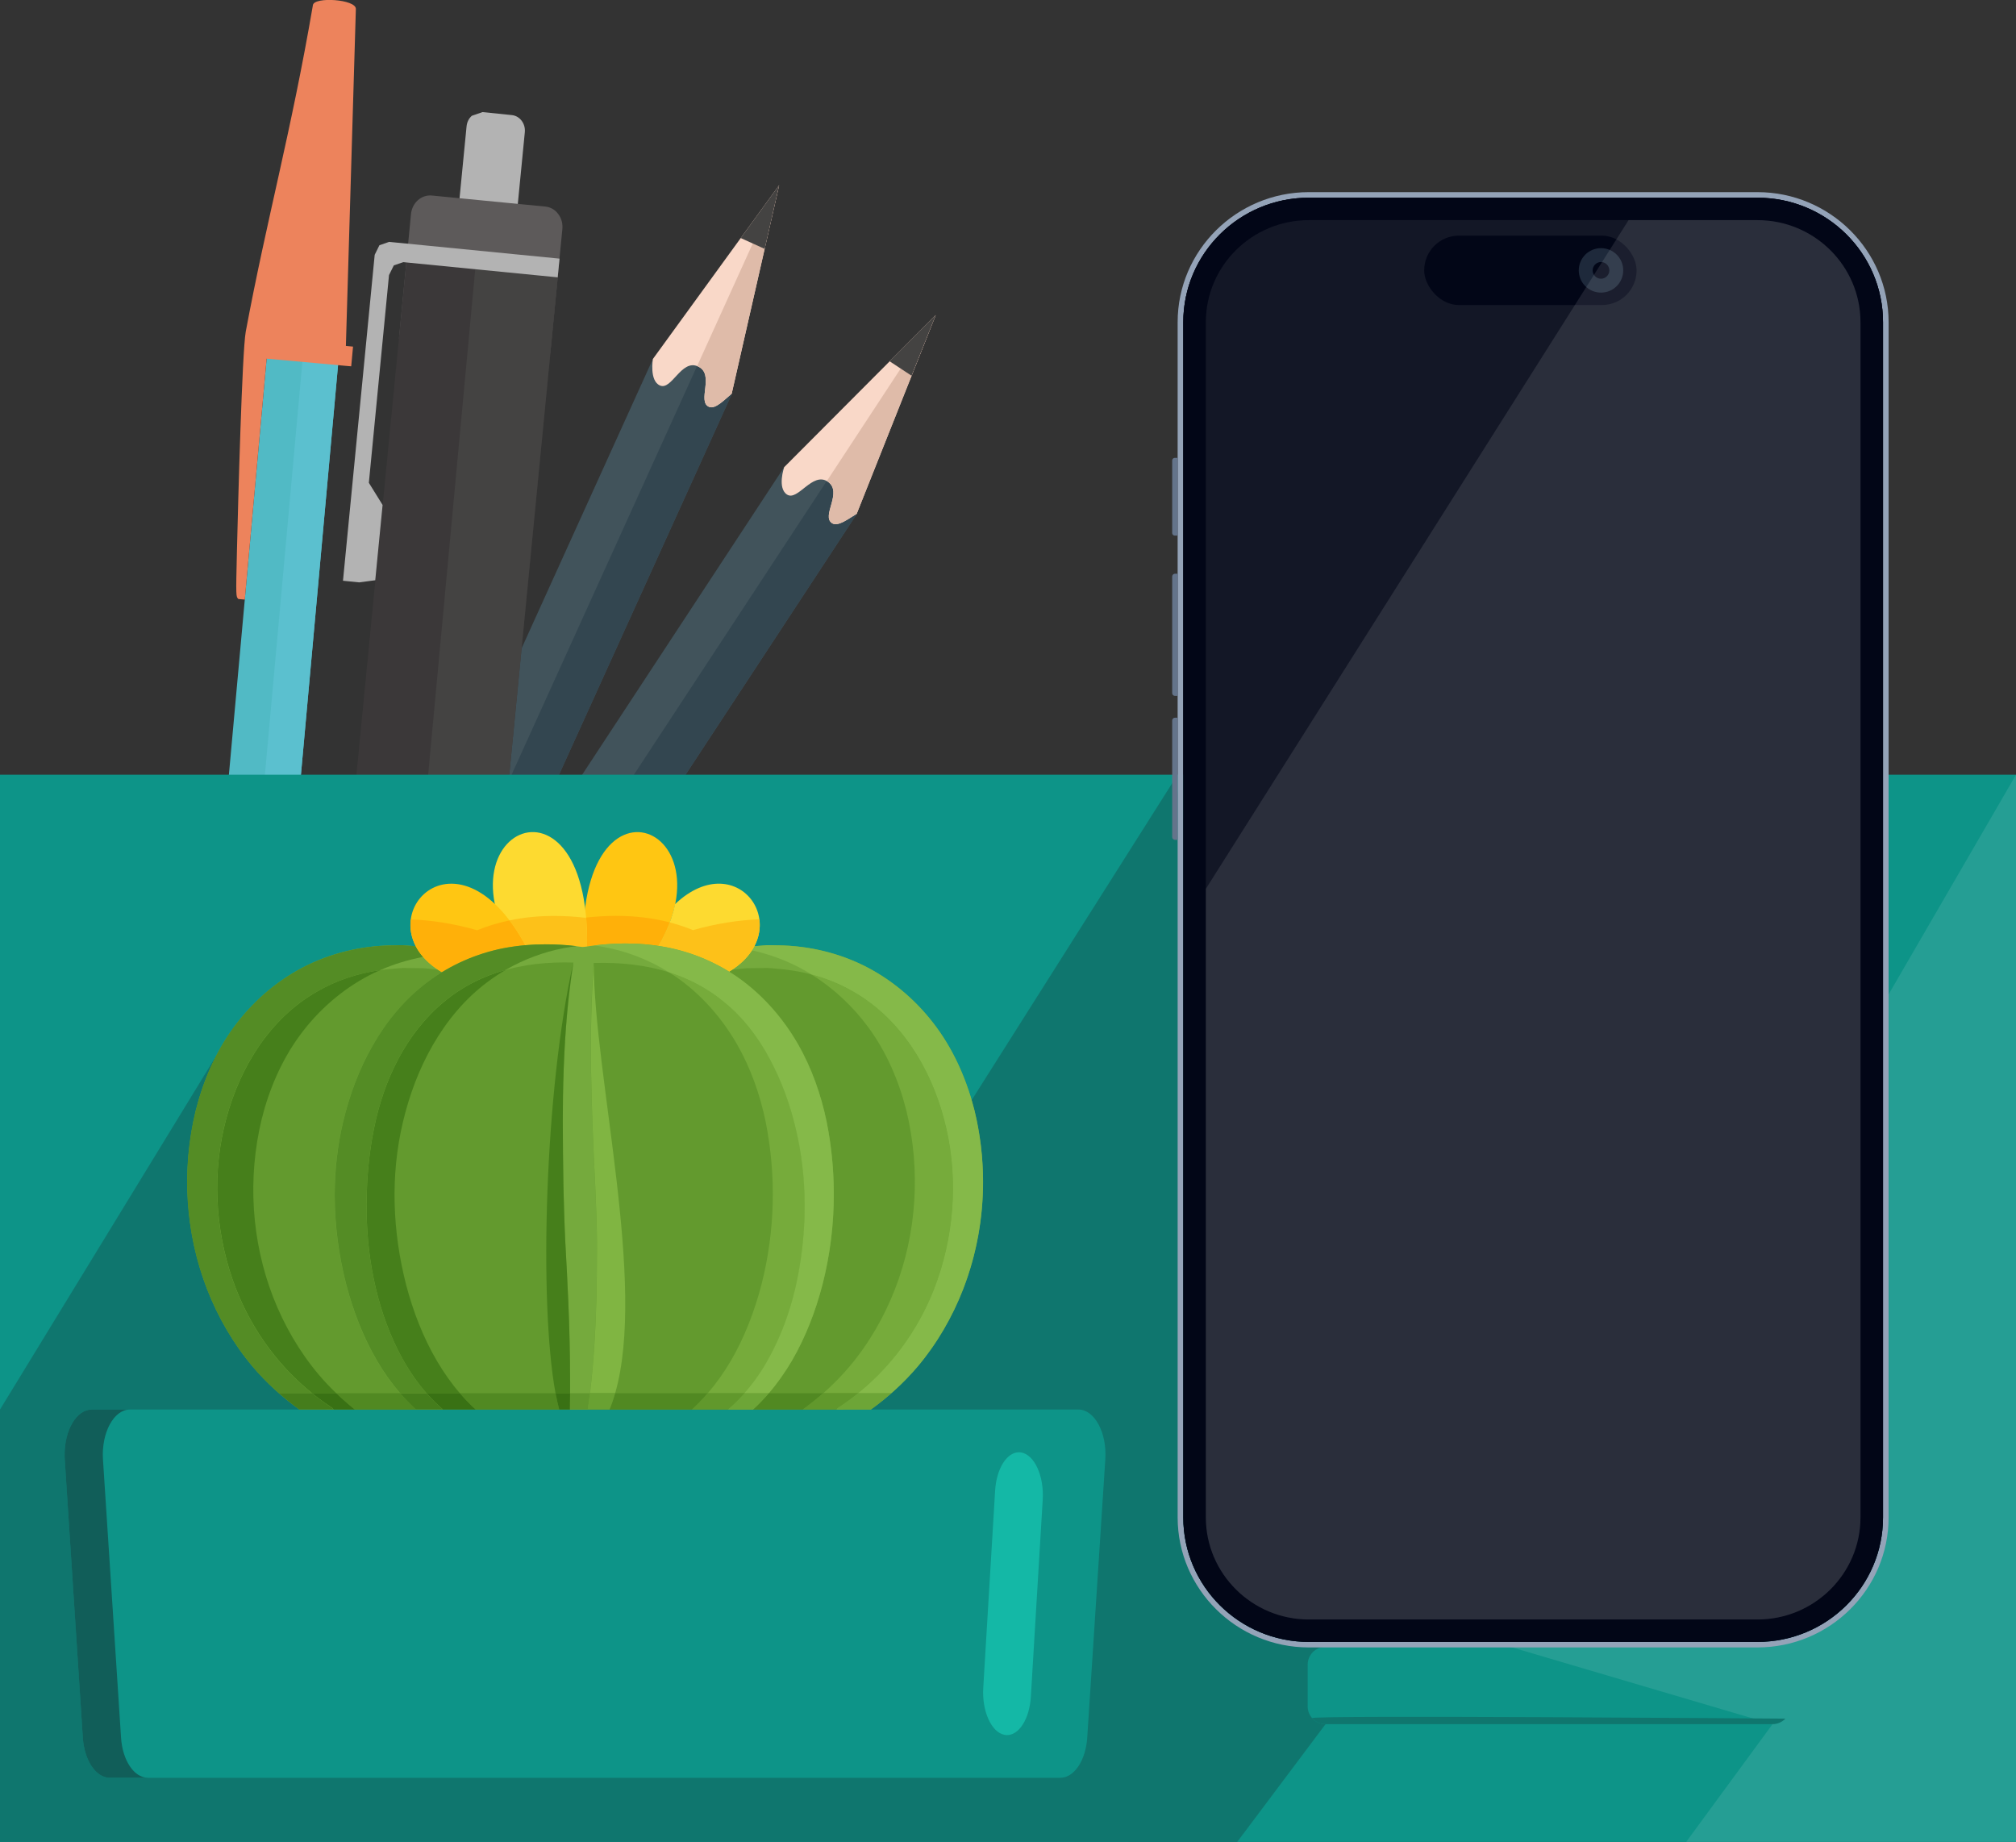 <?xml version="1.0" encoding="UTF-8"?>
<svg xmlns="http://www.w3.org/2000/svg" xmlns:xlink="http://www.w3.org/1999/xlink" viewBox="0 0 321.1 293.37">
  <rect x="0" y="0" width="321.1" height="293.37" fill="#333333" stroke="none"/>
  <defs>
    <clipPath id="clippath">
      <path d="m296.33,241.66c0,8.97-7.36,16.26-16.4,16.26h-71.47c-9.04,0-16.4-7.3-16.4-16.26V51.32c0-8.97,7.36-16.26,16.4-16.26h71.47c9.04,0,16.4,7.3,16.4,16.26v190.34Z" fill="none" stroke-width="0"/>
    </clipPath>
  </defs>
  <g isolation="isolate">
    <g id="Layer_27" data-name="Layer 27">
      <g>
        <g>
          <polygon points="136.39 81.97 59.3 199.35 47.78 191.81 124.88 74.42 132.15 75.91 136.39 81.97" fill="#41535b" fill-rule="evenodd" stroke-width="0"/>
          <polygon points="136.39 81.97 59.3 199.35 53.55 195.59 132.93 74.7 136.39 81.97" fill="#334650" fill-rule="evenodd" stroke-width="0"/>
          <path d="m124.88,74.42l24.16-24.24-12.59,31.65c-1.18.69-2.94,2.1-3.9,1.51-1.84-1.14,1.78-4.97-.73-6.65-2.44-1.6-4.75,3.19-6.47,2.07-1.58-1.03-.46-4.33-.46-4.33h0Z" fill="#f9d8c8" fill-rule="evenodd" stroke-width="0"/>
          <path d="m149.04,50.18l-12.59,31.65c-1.18.69-2.94,2.1-3.9,1.51-1.84-1.14,1.78-4.97-.73-6.65l-.13-.07,17.36-26.44Z" fill="#dfbba9" fill-rule="evenodd" stroke-width="0"/>
          <polygon points="141.7 57.54 149.04 50.18 145.19 59.84 141.7 57.54" fill="#444342" fill-rule="evenodd" stroke-width="0"/>
          <polygon points="116.51 62.85 58.46 190.75 45.95 185.07 103.99 57.17 111.37 57.54 116.51 62.85" fill="#41535b" fill-rule="evenodd" stroke-width="0"/>
          <polygon points="116.51 62.85 58.46 190.75 52.2 187.9 111.97 56.21 116.51 62.85" fill="#334650" fill-rule="evenodd" stroke-width="0"/>
          <path d="m103.99,57.17l20.11-27.68-7.56,33.21c-1.05.87-2.59,2.53-3.6,2.1-1.99-.83.98-5.2-1.77-6.44-2.65-1.23-4.18,3.87-6.06,3.03-1.71-.75-1.12-4.21-1.12-4.21h0Z" fill="#f9d8c8" fill-rule="evenodd" stroke-width="0"/>
          <path d="m124.1,29.49l-7.56,33.21c-1.05.87-2.59,2.53-3.6,2.1-1.99-.83.98-5.2-1.77-6.44l-.13-.07,13.07-28.8Z" fill="#dfbba9" fill-rule="evenodd" stroke-width="0"/>
          <polygon points="117.98 37.91 124.1 29.49 121.8 39.64 117.98 37.91" fill="#444342" fill-rule="evenodd" stroke-width="0"/>
          <path d="m81.41,43.36l-9.28-.91,2.18-22.3c.06-.67.35-1.28.84-1.71l1.71-.59,4.67.48c1.27.13,2.2,1.36,2.06,2.74l-2.18,22.29Z" fill="#b3b3b3" fill-rule="evenodd" stroke-width="0"/>
          <path d="m87.65,56.29l-24.1-2.39,1.91-19.79c.08-.87.48-1.67,1.09-2.22.62-.55,1.43-.83,2.23-.75l18.1,1.76c.81.09,1.53.5,2.03,1.18.51.66.75,1.54.66,2.4l-1.93,19.81Z" fill="#5d5a5a" fill-rule="evenodd" stroke-width="0"/>
          <polygon points="45.88 235.21 64.83 40.65 88.95 42.99 70.01 237.45 45.88 235.21" fill="#3b3839" fill-rule="evenodd" stroke-width="0"/>
          <polygon points="57.68 236.29 75.8 41.73 88.95 42.99 70.01 237.45 57.68 236.29" fill="#444342" fill-rule="evenodd" stroke-width="0"/>
          <polygon points="88.83 44.17 89.12 41.19 62.47 38.57 61.98 38.52 60.43 39.06 59.68 40.58 54.63 92.49 57.21 92.75 59.77 92.41 60.94 80.42 58.75 76.89 61.96 43.81 62.73 42.26 64.24 41.75 88.83 44.17" fill="#b3b3b3" fill-rule="evenodd" stroke-width="0"/>
          <polygon points="43.65 44.12 55.02 45.16 39.14 220.39 27.75 219.35 43.65 44.12" fill="#51bac5" fill-rule="evenodd" stroke-width="0"/>
          <polygon points="49.34 44.64 55.02 45.16 39.14 220.39 33.44 219.87 49.34 44.64" fill="#5bc0cf" fill-rule="evenodd" stroke-width="0"/>
          <path d="m55.09,55.09l1.14.11-.29,3.14-.94-.08h0l-4.23-.39-8.3-.75-3.48,38.37-1.02-.09c-.39-.4-.41-.19-.23-7.75.18-7.58.82-31.6,1.4-34.82,3.34-17.92,7.2-31.6,10.7-52.02.19-1.36,6.88-.94,6.84.62l-1.59,53.66Z" fill="#ed835c" fill-rule="evenodd" stroke-width="0"/>
        </g>
        <g>
          <rect y="123.38" width="321.1" height="169.97" fill="#0d9488" stroke-width="0"/>
          <polygon points="197.04 293.37 166.91 293.34 0 293.34 0 224.48 37.18 163.66 145.69 189.54 187.14 124.04 215.6 259.39 211.12 274.6 197.04 293.37" fill="#0f766e" stroke-width="0"/>
          <path d="m14.61,224.48h157.15c2.57,0,4.57,3.69,4.29,7.93l-2.88,44.33c-.24,3.64-2.09,6.39-4.29,6.39H17.49c-2.21,0-4.06-2.76-4.29-6.39l-2.88-44.33c-.28-4.23,1.72-7.93,4.29-7.93" fill="#0d9488" stroke-width="0"/>
          <path d="m160.4,276.33c1.92,0,3.57-2.59,3.79-6.09l1.89-31.4c.23-3.74-1.29-7.11-3.38-7.51-.14-.03-.28-.04-.42-.04-1.91,0-3.57,2.6-3.78,6.09l-1.89,31.4c-.23,3.74,1.29,7.11,3.38,7.51.14.03.28.04.41.04" fill="#14b8a6" stroke-width="0"/>
          <path d="m17.49,283.13h6.08c-2.21,0-4.06-2.76-4.29-6.39l-2.88-44.33c-.27-4.23,1.73-7.93,4.29-7.93h-6.08c-2.41,0-4.32,3.25-4.32,7.14,0,.26,0,.52.02.79l2.88,44.33c.24,3.64,2.09,6.39,4.29,6.39" fill="#115e59" stroke-width="0"/>
          <path d="m211.12,262.28h71.2c1.56,0,2.84,1.27,2.84,2.84v6.64c0,1.56-1.28,2.83-2.84,2.83h-71.2c-1.57,0-2.84-1.27-2.84-2.83v-6.64c0-1.57,1.27-2.84,2.84-2.84h0Z" fill="#0d9488" fill-rule="evenodd" stroke-width="0"/>
          <polygon points="240.55 262.28 282.31 274.6 268.57 293.34 321.1 293.34 321.1 123.38 240.55 262.28" fill="#fff" fill-rule="evenodd" opacity=".1" stroke-width="0"/>
          <path d="m284.37,273.71c-.52.54-1.25.88-2.06.88h-71.2c-.85,0-1.61-.37-2.13-.96-.44-.5,75.39.08,75.39.08Z" fill="#0f766e" fill-rule="evenodd" stroke-width="0"/>
        </g>
        <g>
          <path d="m279.92,31.5c11.04,0,19.99,8.88,19.99,19.83v190.33c0,10.95-8.95,19.83-19.99,19.83h-71.46c-11.04,0-19.99-8.88-19.99-19.83V51.32c0-10.95,8.95-19.83,19.99-19.83h71.46m0-.89h-71.46c-11.52,0-20.89,9.29-20.89,20.72v190.33c0,11.42,9.37,20.72,20.89,20.72h71.46c11.52,0,20.89-9.29,20.89-20.72V51.32c0-11.42-9.37-20.72-20.89-20.72h0Z" fill="#94a3b8" stroke-width="0"/>
          <path d="m279.93,31.49h-71.47c-11.04,0-19.99,8.88-19.99,19.83v190.34c0,10.95,8.95,19.83,19.99,19.83h71.47c11.04,0,19.99-8.88,19.99-19.83V51.32c0-10.95-8.95-19.83-19.99-19.83Zm16.4,210.17c0,8.97-7.36,16.26-16.4,16.26h-71.47c-9.04,0-16.4-7.3-16.4-16.26V51.32c0-8.97,7.36-16.26,16.4-16.26h71.47c9.04,0,16.4,7.3,16.4,16.26v190.34Z" fill="#020617" stroke-width="0"/>
          <path d="m279.93,31.49h-71.47c-11.04,0-19.99,8.88-19.99,19.83v190.34c0,10.95,8.95,19.83,19.99,19.83h71.47c11.04,0,19.99-8.88,19.99-19.83V51.32c0-10.95-8.95-19.83-19.99-19.83Z" fill="#020617" stroke-width="0"/>
          <path d="m296.33,241.66c0,8.97-7.36,16.26-16.4,16.26h-71.47c-9.04,0-16.4-7.3-16.4-16.26V51.32c0-8.97,7.36-16.26,16.4-16.26h71.47c9.04,0,16.4,7.3,16.4,16.26v190.34Z" fill="#020617" stroke-width="0"/>
          <path d="m296.33,241.66c0,8.97-7.36,16.26-16.4,16.26h-71.47c-9.04,0-16.4-7.3-16.4-16.26V51.32c0-8.97,7.36-16.26,16.4-16.26h71.47c9.04,0,16.4,7.3,16.4,16.26v190.34Z" fill="#fff" mix-blend-mode="lighten" opacity=".07" stroke-width="0"/>
          <path d="m187.11,72.92h.47v12.38h-.47c-.23,0-.41-.19-.41-.41v-11.56c0-.23.19-.41.41-.41Z" fill="#64748b" stroke-width="0"/>
          <path d="m187.15,91.37h.43v19.46h-.43c-.25,0-.45-.2-.45-.45v-18.56c0-.25.2-.45.45-.45Z" fill="#64748b" stroke-width="0"/>
          <path d="m187.15,114.3h.43v19.46h-.43c-.25,0-.45-.2-.45-.45v-18.56c0-.25.2-.45.45-.45Z" fill="#64748b" stroke-width="0"/>
          <rect x="226.84" y="37.53" width="33.83" height="11.05" rx="5.52" ry="5.52" fill="#020617" stroke-width="0"/>
          <path d="m255,41.73c.73,0,1.33.6,1.33,1.33s-.6,1.33-1.33,1.33-1.33-.6-1.33-1.33.6-1.33,1.33-1.33m0-2.21c-1.95,0-3.54,1.58-3.54,3.54s1.58,3.54,3.54,3.54,3.54-1.58,3.54-3.54-1.58-3.54-3.54-3.54h0Z" fill="#1e293b" stroke-width="0"/>
        </g>
        <g>
          <path d="m76.01,154.09h0c-45.85-12.96-58.84,49.4-24.04,70.39h17.66c-18.78-14.09-19.87-59.68,6.38-70.39" fill="#639a2e" stroke-width="0"/>
          <path d="m76.06,155.47c-.16,0-.3-.03-.45-.07.18.23.08.1-.01,0h0s.01.01.01.01h-.02s-.05-.01-.05-.01l-.1-.02-.2-.04-.41-.08-.82-.16-1.63-.32c-1.08-.26-2.2-.27-3.28-.42-.55-.05-1.09-.14-1.64-.16l-1.64-.02-1.63-.02c-.54.02-1.08.09-1.62.13-4.31.33-8.49,1.54-12.13,3.68-7.37,4.23-12.18,11.93-14.38,20.2-2.25,8.32-1.83,17.4,1.01,25.61,2.84,8.22,8.35,15.52,15.74,20.34h.01c.14.1.25.23.36.36h-5.49c-2.73-1.97-5.25-4.26-7.44-6.84-3.09-3.67-5.52-7.88-7.26-12.35-3.47-8.96-4.09-18.97-1.81-28.38,1.18-4.69,3.12-9.27,6.03-13.25,2.9-3.97,6.71-7.33,11.09-9.61,4.38-2.28,9.28-3.42,14.1-3.49.6,0,1.21-.05,1.8-.02l1.79.14,1.79.14c.59.06,1.17.2,1.76.29,1.16.25,2.35.36,3.48.74l1.7.48.85.24.42.12.21.06.11.03.05.02h.03c.16.21.08.11,0,0-.14-.18-.27-.36,1,1.26.03.75-.55,1.38-1.3,1.41" fill="#75aa3d" stroke-width="0"/>
          <path d="m49.7,221.88h3.85c-.98-.94-1.91-1.92-2.79-2.96-3.09-3.67-5.52-7.88-7.26-12.35-3.47-8.96-4.09-18.97-1.81-28.38,1.18-4.69,3.12-9.27,6.03-13.25,2.9-3.97,6.71-7.33,11.09-9.61.57-.3,1.15-.57,1.74-.83-3.6.51-7.06,1.65-10.13,3.46-7.37,4.23-12.18,11.93-14.38,20.2-2.25,8.32-1.83,17.4,1.01,25.61,2.43,7.03,6.81,13.39,12.66,18.1" fill="#467f1b" stroke-width="0"/>
          <path d="m47.66,224.48c-1.12-.81-2.19-1.68-3.23-2.6h5.27c-5.85-4.71-10.23-11.07-12.66-18.1-2.84-8.21-3.26-17.29-1.01-25.61,2.2-8.27,7.01-15.97,14.38-20.2,3.07-1.8,6.53-2.95,10.13-3.46,2.2-.97,4.51-1.67,6.86-2.11-.48-.55-.87-1.13-1.18-1.71l-.26-.02-1.79-.14c-.13,0-.27,0-.4,0-.47,0-.93.02-1.4.03-4.82.07-9.71,1.22-14.1,3.49-4.38,2.28-8.19,5.64-11.09,9.61-2.91,3.98-4.85,8.56-6.03,13.25-.9,3.71-1.35,7.52-1.35,11.32,0,5.83,1.06,11.64,3.16,17.06,1.74,4.47,4.17,8.68,7.26,12.35,2.19,2.58,4.71,4.87,7.44,6.84" fill="#548c25" stroke-width="0"/>
          <path d="m110.37,154.09h0c45.85-12.96,58.84,49.4,24.04,70.39h-17.65c18.78-14.09,19.87-59.68-6.38-70.39" fill="#639a2e" stroke-width="0"/>
          <path d="m138.72,224.48h-5.49c.1-.13.21-.25.36-.35h.01c7.39-4.83,12.9-12.13,15.74-20.35,2.84-8.21,3.26-17.29,1.01-25.61-2.2-8.27-7.01-15.97-14.38-20.2-3.64-2.14-7.82-3.34-12.13-3.68-.54-.04-1.08-.12-1.62-.13l-1.63.02-1.64.02c-.55.02-1.09.11-1.64.16-1.09.14-2.2.15-3.28.42l-1.63.32-.82.16-.41.08-.21.04-.1.02h-.05s-.03.01-.03.01v-.02s0,0,0,0c-.09.11-.18.23,0,0-.14.04-.29.08-.45.07-.75-.03-1.33-.66-1.3-1.41,1.27-1.62,1.14-1.44,1-1.26-.07.1-.15.2,0,0h.02s.05-.02.05-.02l.11-.03.21-.06.42-.12.85-.24,1.7-.48c1.12-.37,2.31-.49,3.47-.74.59-.1,1.17-.23,1.76-.29l1.79-.14,1.79-.14c.6-.02,1.2.02,1.81.02,4.82.07,9.71,1.22,14.09,3.49,4.38,2.28,8.19,5.64,11.09,9.61,2.91,3.98,4.85,8.56,6.03,13.25,2.28,9.41,1.66,19.42-1.81,28.38-1.74,4.47-4.17,8.68-7.26,12.35-2.19,2.58-4.71,4.87-7.44,6.84" fill="#75aa3d" stroke-width="0"/>
          <path d="m131.11,221.88h5.57c5.84-4.71,10.23-11.07,12.66-18.1,2.84-8.21,3.26-17.29,1.01-25.61-2.2-8.27-7.01-15.97-14.38-20.2-2.08-1.22-4.34-2.14-6.7-2.76,3.53,2.2,6.62,5.11,9.07,8.45,2.91,3.98,4.85,8.56,6.03,13.25,2.28,9.41,1.66,19.42-1.81,28.38-1.74,4.47-4.17,8.68-7.26,12.35-1.29,1.52-2.69,2.94-4.18,4.25" fill="#76ab3b" stroke-width="0"/>
          <path d="m138.72,224.48c2.73-1.97,5.25-4.26,7.44-6.84,3.09-3.67,5.53-7.88,7.26-12.35,2.1-5.43,3.16-11.23,3.16-17.06,0-3.8-.45-7.61-1.35-11.32-1.18-4.69-3.12-9.27-6.03-13.25-2.9-3.97-6.71-7.33-11.09-9.61-4.38-2.28-9.28-3.42-14.09-3.49-.47,0-.94-.03-1.41-.03-.13,0-.27,0-.4,0l-1.79.14-.26.02c-.12.22-.24.44-.38.66,2.58.58,5.1,1.47,7.47,2.7.69.36,1.36.74,2.02,1.15,2.36.62,4.62,1.54,6.7,2.76,7.37,4.23,12.18,11.93,14.38,20.2,2.25,8.32,1.83,17.4-1.01,25.61-2.43,7.03-6.81,13.39-12.66,18.1h5.27c-1.04.91-2.11,1.79-3.23,2.6" fill="#85b949" stroke-width="0"/>
          <path d="m93.04,154.22h0s.04,0,.06,0c-.02,0-.04,0-.06,0-2.63-35.07,26.45-22.07,9.47-.02-2.91-.36-6.06-.37-9.47.03" fill="#ffc612" stroke-width="0"/>
          <path d="m107.52,143.99c10.16-9.61,19.82,4.47,8.17,11.01-1.75.29-3.55.68-5.41,1.2h0c-2.09-.85-4.38-1.47-6.82-1.85l-.5-.78c2.57-3.49,3.98-6.73,4.56-9.58" fill="#fdda30" stroke-width="0"/>
          <path d="m83.91,154.27c-17.1-22.09,12.05-35.15,9.43-.09-3.4-.36-6.54-.31-9.43.09" fill="#fdda30" stroke-width="0"/>
          <path d="m76.52,156.22s.03-.02.05-.02h0c-2.1-.6-4.13-1.03-6.08-1.31-13.46-7.81,2.59-25.89,13.94-2.89l-1.57,2.44c-2.27.39-4.38.99-6.34,1.79" fill="#ffc612" stroke-width="0"/>
          <path d="m93.5,150.73c2.02-.29,4.08-.47,6.16-.47,1.74,0,3.48.12,5.22.38.75-1.29,1.34-2.54,1.79-3.74-2.62-.68-5.47-1.04-8.55-1.04-1.53,0-3.11.09-4.76.27.12,1.41.17,2.94.14,4.59" fill="#ffb009" stroke-width="0"/>
          <path d="m116.12,154.75c3.89-2.35,5.2-5.57,4.83-8.34-3.3.12-6.83.66-10.57,1.72h0c-1.18-.48-2.41-.89-3.7-1.23-.45,1.2-1.04,2.45-1.79,3.74.26.04.51.08.76.13.12.02.23.04.35.06h0c3.54.66,7.01,1.98,10.13,3.91" fill="#fdc119" stroke-width="0"/>
          <path d="m92.89,150.83c-1.95-.28-3.94-.43-5.93-.43-1.09,0-2.19.05-3.28.14-.83-1.52-1.67-2.84-2.53-3.96,2.21-.46,4.58-.71,7.11-.71,1.58,0,3.22.09,4.92.29.06,0,.12-.01.18-.02.12,1.41.17,2.94.14,4.59-.19.03-.37.06-.56.08-.02,0-.04,0-.06.01m.21-4.66h0" fill="#fdc119" stroke-width="0"/>
          <path d="m70.4,154.83h-.01s0,0,.01,0m-.03-.02s0,0,0,0t0,0m-.02-.01s0,0,0,0c0,0,0,0,0,0m-.02-.01s0,0,0,0t0,0m-.02-.01s0,0,0,0c0,0,0,0,0,0" fill="#638918" stroke-width="0"/>
          <path d="m70.41,154.84c3.04-1.86,6.4-3.16,9.84-3.82,1.14-.22,2.28-.37,3.42-.47-.83-1.52-1.67-2.84-2.53-3.96-1.84.38-3.57.92-5.19,1.58.02,0,.03-.01.05-.02h0c-3.75-1.06-7.27-1.61-10.57-1.72-.37,2.77.95,6,4.86,8.35,0,0,0,0,0,0,0,0,.01,0,.02.01t0,0s.01,0,.02.01c0,0,0,0,0,0,0,0,.01,0,.02.01t0,0s.01,0,.02.01h.01s0,.01.01.01" fill="#ffb009" stroke-width="0"/>
          <path d="m116.76,224.48h-24.64c2.15-24.02-2.06-48.41.98-72.36,43.33-5.12,45.89,55.68,23.66,72.36" fill="#639a2e" stroke-width="0"/>
          <path d="m93.19,152.11s-.06,0-.09,0c-3.04,23.95,1.17,48.34-.98,72.36h-22.5c-22.22-16.67-19.67-77.39,23.57-72.37" fill="#639a2e" stroke-width="0"/>
          <path d="m126.17,216.64c-1.69,2.86-3.74,5.57-6.23,7.83h-3.97,0s.02-.02.02-.02c3.02-2.58,5.4-5.86,7.17-9.45,1.8-3.57,3.06-7.43,3.87-11.38,1.58-7.89,1.59-16.15-.27-23.89-.92-3.87-2.27-7.6-4.11-11.03-1.83-3.44-4.21-6.57-7.18-9.02-2.95-2.48-6.49-4.24-10.29-5.23-3.81-1-7.85-1.25-11.92-1.03h-.04c-.66.04-1.26-.44-1.36-1.11-.11-.72.38-1.39,1.09-1.5,4.25-.67,8.67-.8,13.04.02,4.36.81,8.61,2.63,12.23,5.33,3.62,2.7,6.61,6.2,8.85,10.07,2.23,3.88,3.71,8.11,4.6,12.41,1.72,8.61,1.49,17.49-.66,25.91-1.09,4.2-2.65,8.3-4.84,12.09" fill="#75aa3d" stroke-width="0"/>
          <path d="m112.72,221.88h5.88c1.82-2.06,3.34-4.39,4.57-6.87,1.8-3.57,3.06-7.43,3.87-11.38,1.58-7.89,1.59-16.15-.27-23.89-.92-3.87-2.27-7.6-4.11-11.03-1.83-3.44-4.21-6.57-7.18-9.02-2.59-2.17-5.63-3.8-8.9-4.83.66.41,1.3.85,1.92,1.31,3.62,2.7,6.61,6.2,8.85,10.07,2.23,3.88,3.71,8.11,4.6,12.41,1.72,8.61,1.49,17.49-.66,25.91-1.09,4.2-2.65,8.3-4.84,12.09-1.08,1.84-2.32,3.61-3.72,5.24" fill="#76ab3b" stroke-width="0"/>
          <path d="m105.99,150.84c-.12-.02-.23-.04-.35-.06.12.02.23.04.35.06" fill="#fdcc27" stroke-width="0"/>
          <path d="m118.6,221.88h3.86c1.4-1.63,2.63-3.4,3.71-5.24,2.19-3.79,3.75-7.89,4.84-12.09,1.2-4.7,1.8-9.55,1.79-14.41,0-3.84-.38-7.7-1.14-11.5-.9-4.3-2.37-8.53-4.6-12.41-2.24-3.87-5.23-7.37-8.85-10.07-3.63-2.69-7.87-4.52-12.23-5.33h0c-.12-.02-.23-.04-.35-.06-1.99-.35-3.99-.51-5.97-.51-1.68,0-3.36.11-5.02.31.53.07,1.07.16,1.6.26,3.61.67,7.14,2.04,10.31,4.02,3.27,1.03,6.31,2.66,8.9,4.83,2.98,2.45,5.36,5.58,7.18,9.02,1.84,3.43,3.2,7.17,4.11,11.03,1.86,7.74,1.85,16,.27,23.89-.8,3.95-2.06,7.8-3.87,11.38-1.23,2.48-2.75,4.81-4.57,6.87" fill="#85b949" stroke-width="0"/>
          <path d="m92.99,153.37h-.04c-4.06-.24-8.12-.04-11.94.98-3.82.98-7.38,2.75-10.35,5.25-5.99,4.98-9.58,12.45-11.11,20.21-.79,3.89-1.15,7.88-1.17,11.88-.03,4,.32,8.02,1.13,11.94.8,3.93,2.06,7.76,3.83,11.33,1.78,3.55,4.1,6.84,7.09,9.42l.03.02s.04.06.07.08h-4.3c-2.46-2.23-4.51-4.9-6.18-7.74-2.22-3.78-3.79-7.89-4.9-12.1-2.16-8.42-2.55-17.36-.52-25.92,1.01-4.27,2.55-8.44,4.77-12.29,2.21-3.84,5.11-7.37,8.72-10.05,3.58-2.7,7.79-4.53,12.12-5.37,4.34-.82,8.74-.77,12.99-.13.63.1,1.1.66,1.06,1.31-.04.69-.63,1.22-1.32,1.18" fill="#75aa3d" stroke-width="0"/>
          <path d="m67.94,221.88h5.3c-1.38-1.6-2.59-3.34-3.65-5.14-2.22-3.78-3.79-7.89-4.9-12.1-2.16-8.42-2.55-17.36-.52-25.92,1.01-4.27,2.55-8.44,4.77-12.29,2.21-3.84,5.12-7.37,8.72-10.05.92-.69,1.89-1.33,2.88-1.91-3.64,1-7.03,2.73-9.87,5.12-5.99,4.98-9.58,12.45-11.11,20.21-.79,3.89-1.15,7.88-1.17,11.88-.03,4,.32,8.02,1.13,11.94.8,3.93,2.06,7.76,3.83,11.33,1.25,2.49,2.76,4.86,4.59,6.94" fill="#467f1b" stroke-width="0"/>
          <path d="m63.72,221.88h4.22c-1.83-2.08-3.34-4.44-4.59-6.94-1.78-3.56-3.04-7.4-3.83-11.33-.82-3.92-1.16-7.94-1.13-11.94.02-4,.38-7.99,1.17-11.88,1.53-7.76,5.12-15.22,11.11-20.21,2.85-2.39,6.23-4.12,9.87-5.12,2.87-1.66,6.02-2.84,9.23-3.46.69-.13,1.37-.23,2.06-.32-1.61-.19-3.25-.29-4.89-.29-2.23,0-4.46.19-6.69.61-4.33.84-8.53,2.67-12.12,5.37-3.61,2.68-6.52,6.21-8.72,10.05-2.22,3.85-3.76,8.03-4.77,12.29-.9,3.81-1.32,7.7-1.33,11.58,0,4.84.65,9.67,1.85,14.33,1.11,4.2,2.68,8.31,4.9,12.1,1.06,1.81,2.28,3.54,3.65,5.14" fill="#548c25" stroke-width="0"/>
          <path d="m93.62,224.48h-2.85c.09-5.78,0-11.56-.26-17.34-.12-3.04-.3-6.07-.46-9.12-.15-3.04-.24-6.1-.31-9.16-.08-6.12-.2-12.28.04-18.45.22-6.17.71-12.36,1.76-18.48.14-.78.7-.74,1.51-.68.86.07,1.65.21,1.58,1.07-.47,6.03-.59,12.08-.5,18.13.1,6.06.34,12.14.66,18.24.14,3.05.25,6.11.29,9.18.01,3.07-.04,6.15-.1,9.23-.18,5.79-.52,11.61-1.36,17.38" fill="#75aa3d" stroke-width="0"/>
          <path d="m93.97,221.88h4.01c5.03-17.42-3.35-50.61-3.41-68.37-.4,5.63-.51,11.28-.43,16.94h0c.1,6.06.34,12.14.66,18.24.14,3.05.25,6.11.29,9.18,0,.34,0,.67,0,1.01,0,2.74-.05,5.48-.1,8.22-.15,4.93-.42,9.87-1.02,14.78" fill="#80b542" stroke-width="0"/>
          <path d="m88.49,221.88h2.31c0-.63,0-1.25,0-1.88,0-4.29-.1-8.58-.29-12.87-.12-3.04-.3-6.07-.46-9.12-.15-3.04-.24-6.1-.31-9.16-.05-3.44-.1-6.9-.1-10.36,0-2.69.04-5.39.14-8.09h0s0-.09,0-.14c.21-5.64.64-11.29,1.52-16.88-4.54,20.23-5.48,54.11-2.82,68.5" fill="#467f1b" stroke-width="0"/>
          <path d="m90.8,221.88c0-.63,0-1.25,0-1.88,0,.63,0,1.25,0,1.88h0m-1.15-43.39c0-2.69.04-5.39.14-8.09h0c-.1,2.7-.14,5.4-.14,8.09m.14-8.23c.21-5.64.64-11.29,1.52-16.88,0,0,0,0,0-.01h.02c-.88,5.6-1.34,11.25-1.54,16.89" fill="#548c25" stroke-width="0"/>
          <path d="m56.52,224.48h9.73c-.89-.81-1.73-1.68-2.52-2.6h-10.17c.95.91,1.94,1.77,2.96,2.6" fill="#518922" stroke-width="0"/>
          <path d="m53.15,224.48h3.36c-1.02-.82-2.01-1.69-2.96-2.6h-3.85c.99.8,2.01,1.54,3.08,2.24h.01c.14.1.25.23.36.36" fill="#397114" stroke-width="0"/>
          <path d="m47.66,224.48h5.49c-.1-.13-.21-.25-.36-.35h-.01c-1.07-.71-2.1-1.45-3.08-2.25h-5.27c1.04.91,2.11,1.79,3.23,2.6h0" fill="#457d1c" stroke-width="0"/>
          <path d="m119.95,224.48h7.91c1.12-.81,2.21-1.68,3.25-2.6h-8.65c-.78.91-1.62,1.78-2.51,2.6" fill="#518922" stroke-width="0"/>
          <path d="m127.85,224.48h5.38c.1-.13.21-.25.36-.35h.01c1.07-.7,2.09-1.45,3.08-2.25h-5.57c-1.04.92-2.13,1.78-3.25,2.6" fill="#61982c" stroke-width="0"/>
          <path d="m133.23,224.48h5.49c1.12-.81,2.19-1.68,3.23-2.6h-5.27c-.99.8-2.01,1.54-3.08,2.24h-.01c-.15.1-.25.23-.36.36h0" fill="#6da537" stroke-width="0"/>
          <path d="m97.08,224.48h13.14c.89-.81,1.73-1.68,2.51-2.6h-14.75c-.26.91-.56,1.78-.9,2.6" fill="#518922" stroke-width="0"/>
          <path d="m75.76,224.48h13.31c-.21-.77-.4-1.64-.58-2.6h-15.25c.79.91,1.63,1.78,2.52,2.6" fill="#518922" stroke-width="0"/>
          <path d="m110.21,224.48h5.76s0,0,0,0l.02-.02c.93-.8,1.8-1.66,2.6-2.57h-5.88c-.78.91-1.62,1.78-2.51,2.6" fill="#61982c" stroke-width="0"/>
          <path d="m115.97,224.48h3.97c.89-.81,1.73-1.68,2.51-2.6h-3.86c-.81.91-1.68,1.78-2.6,2.57l-.02.02h0" fill="#6da537" stroke-width="0"/>
          <path d="m70.54,224.48h5.22c-.9-.81-1.73-1.68-2.52-2.6h-5.3c.78.88,1.61,1.72,2.5,2.49l.03.02s.04.06.07.08" fill="#397114" stroke-width="0"/>
          <path d="m66.25,224.48h4.3s-.04-.06-.07-.08l-.03-.02c-.89-.77-1.73-1.6-2.5-2.49h-4.22c.79.91,1.63,1.78,2.52,2.6h0" fill="#457d1c" stroke-width="0"/>
          <path d="m90.78,224.48h2.85c.13-.86.24-1.73.35-2.6h-3.17c0,.87-.01,1.73-.03,2.6" fill="#60972e" stroke-width="0"/>
          <path d="m93.62,224.48h3.45c.34-.82.64-1.69.9-2.6h-4.01c-.1.87-.22,1.73-.35,2.6" fill="#69a132" stroke-width="0"/>
          <path d="m89.07,224.48h1.7c.01-.87.02-1.73.03-2.6h-2.31c.18.95.37,1.82.58,2.6" fill="#397114" stroke-width="0"/>
          <polyline points="47.66 224.48 51.97 224.48 53.15 224.48 56.52 224.48 66.25 224.48 69.62 224.48 70.54 224.48 75.76 224.48 89.07 224.48 90.78 224.48 92.12 224.48 93.62 224.48 97.08 224.48 110.21 224.48 115.97 224.48 116.76 224.48 119.95 224.48 127.85 224.48 133.23 224.48 134.41 224.48 138.72 224.48 138.72 224.48 47.66 224.48 47.66 224.48" fill="#835924" stroke-width="0"/>
        </g>
        <g clip-path="url(#clippath)">
          <path d="m116.51,261.06h188.57c1.22,0,2.21-2.9,2.21-6.49v-41.32h0V12.99l-35.44,2.36-155.34,245.71Z" fill="#fff" opacity=".1" stroke-width="0"/>
        </g>
      </g>
    </g>
  </g>
</svg>
